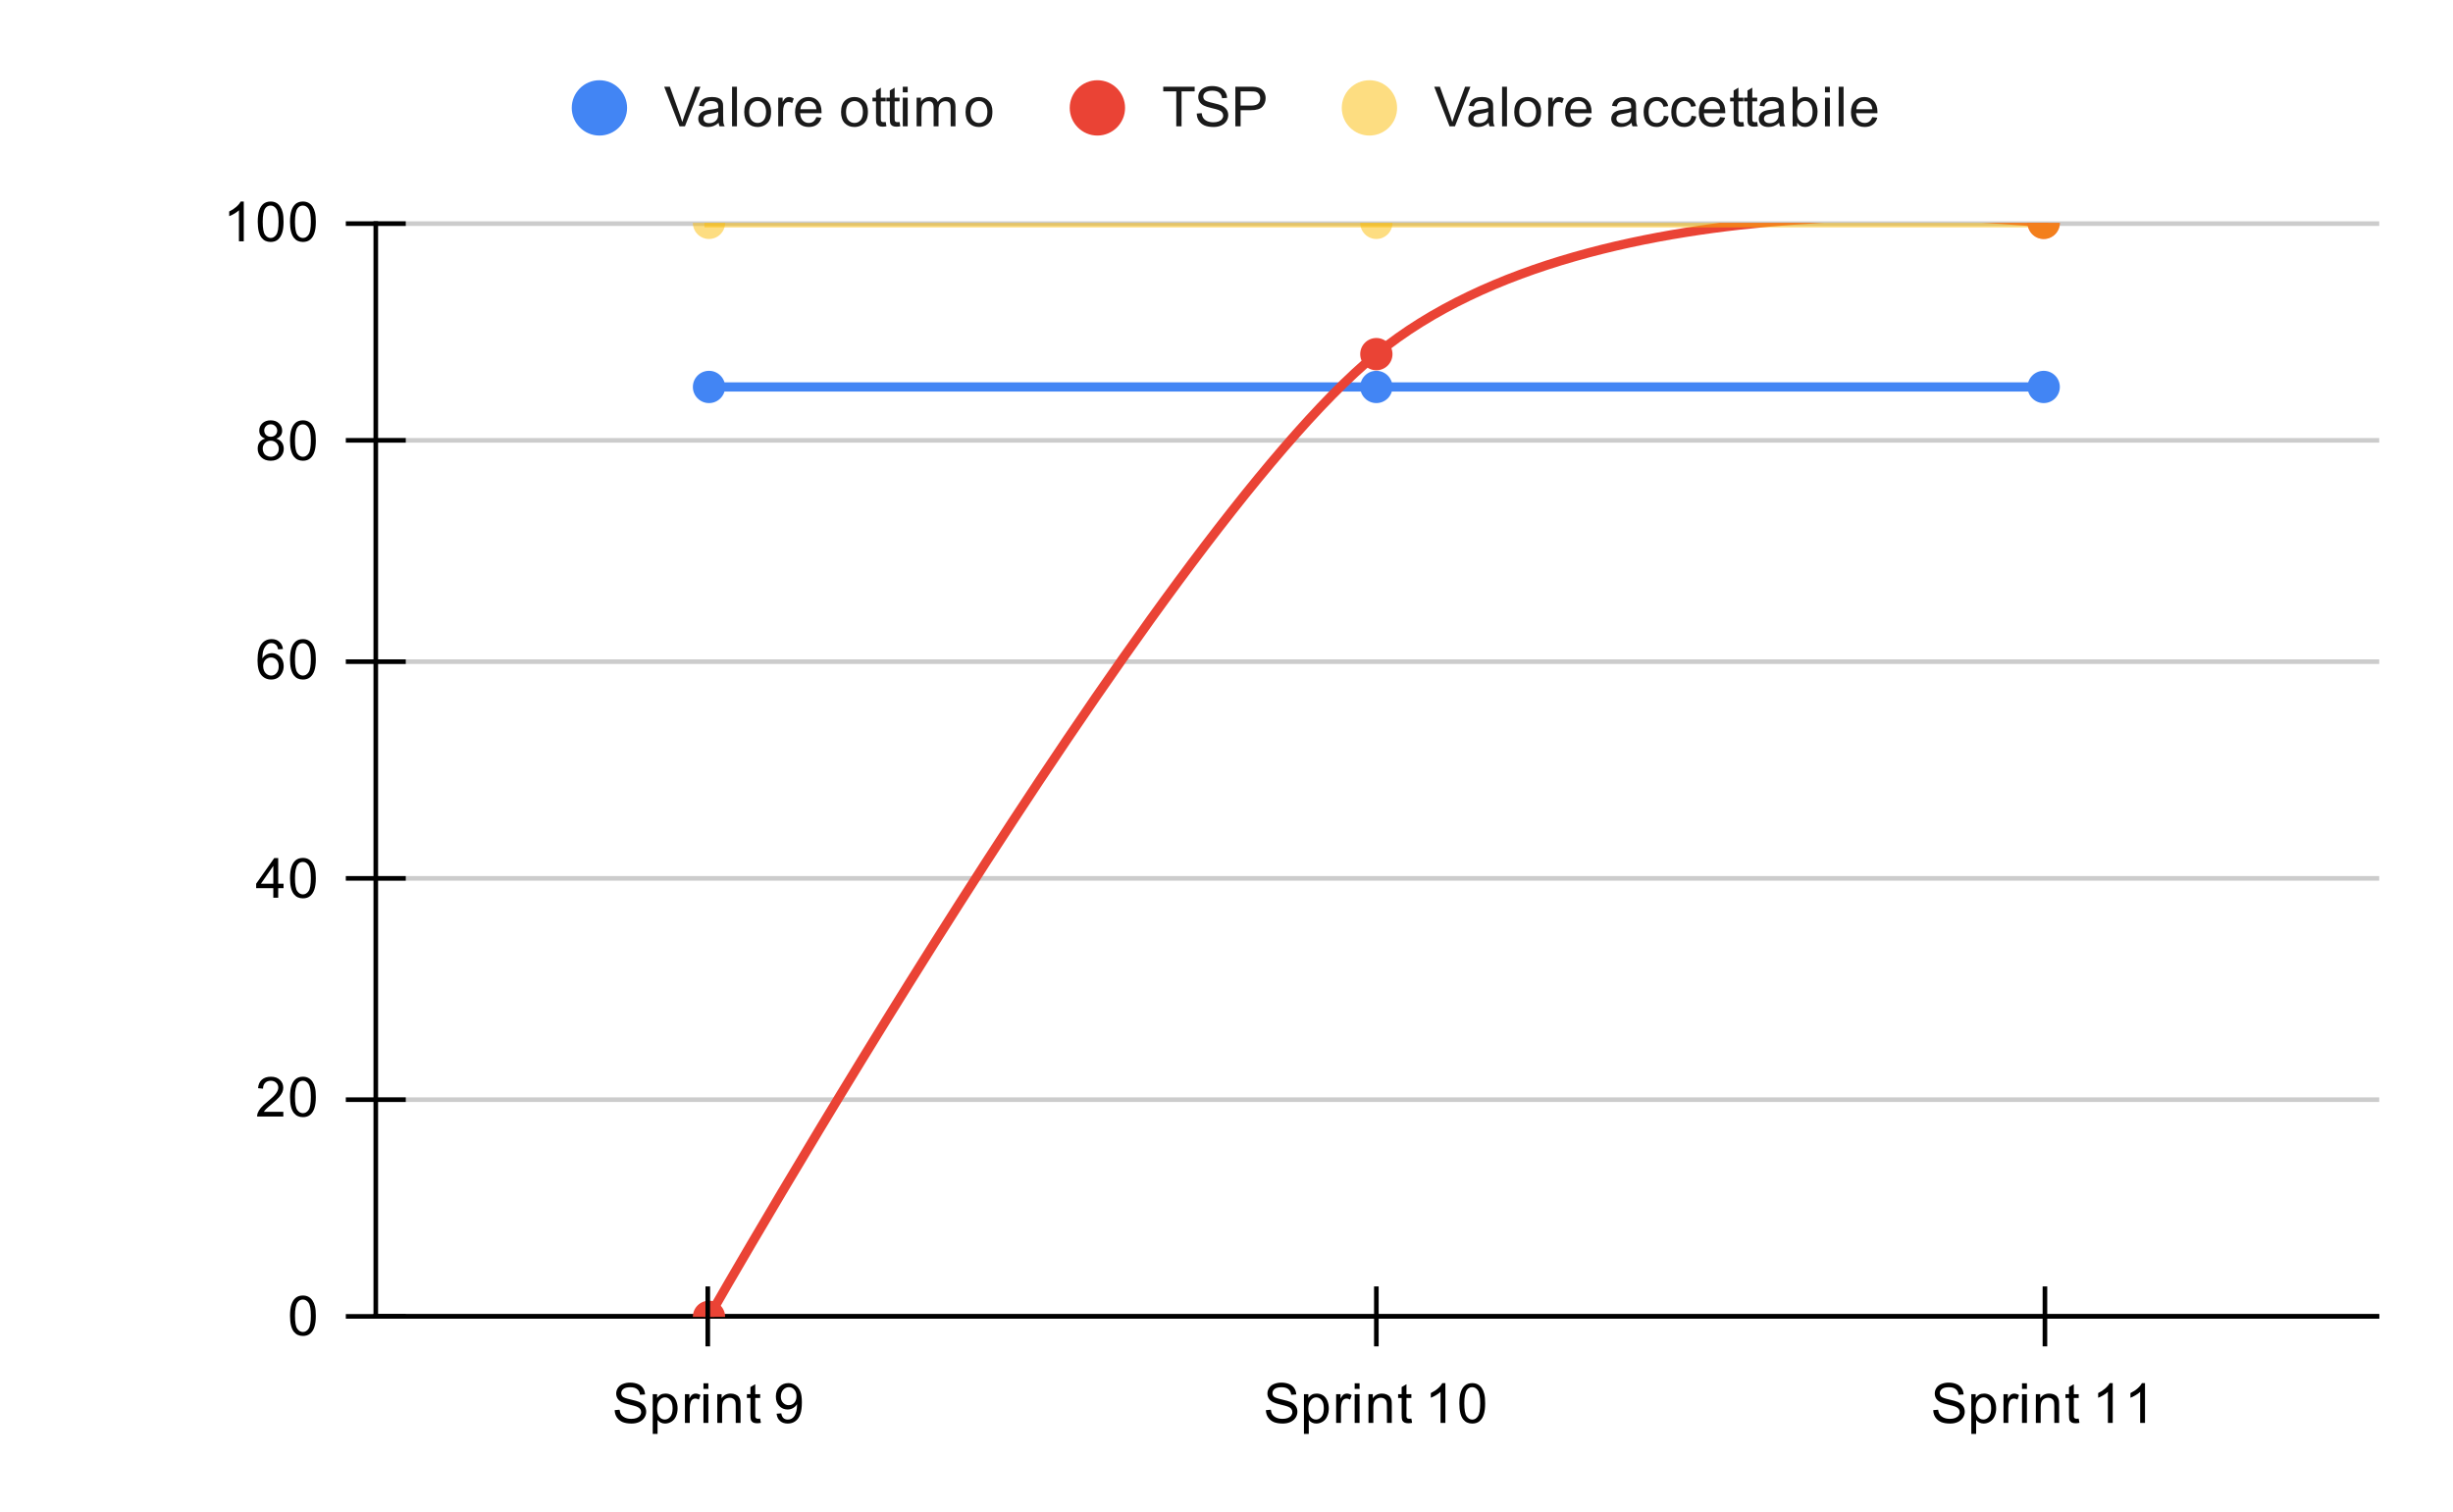 <svg version="1.1" viewBox="0.0 0.0 532.0 328.0" fill="none" stroke="none" stroke-linecap="square" stroke-miterlimit="10" width="532" height="328" xmlns:xlink="http://www.w3.org/1999/xlink" xmlns="http://www.w3.org/2000/svg"><path fill="#ffffff" d="M0 0L532.0 0L532.0 328.0L0 328.0L0 0Z" fill-rule="nonzero"/><path stroke="#333333" stroke-width="1.0" stroke-linecap="butt" d="M81.5 285.5L515.5 285.5" fill-rule="nonzero"/><path stroke="#cccccc" stroke-width="1.0" stroke-linecap="butt" d="M81.5 238.5L515.5 238.5" fill-rule="nonzero"/><path stroke="#cccccc" stroke-width="1.0" stroke-linecap="butt" d="M81.5 190.5L515.5 190.5" fill-rule="nonzero"/><path stroke="#cccccc" stroke-width="1.0" stroke-linecap="butt" d="M81.5 143.5L515.5 143.5" fill-rule="nonzero"/><path stroke="#cccccc" stroke-width="1.0" stroke-linecap="butt" d="M81.5 95.5L515.5 95.5" fill-rule="nonzero"/><path stroke="#cccccc" stroke-width="1.0" stroke-linecap="butt" d="M81.5 48.5L515.5 48.5" fill-rule="nonzero"/><path stroke="#000000" stroke-width="1.0" stroke-linecap="butt" d="M515.5 285.5L81.5 285.5" fill-rule="nonzero"/><path stroke="#000000" stroke-width="1.0" stroke-linecap="butt" d="M81.5 285.5L81.5 48.5" fill-rule="nonzero"/><clipPath id="id_0"><path d="M81.4 48.333L515.6 48.333L515.6 285.6L81.4 285.6L81.4 48.333Z" clip-rule="nonzero"/></clipPath><path stroke="#4285f4" stroke-width="2.0" stroke-linecap="butt" clip-path="url(#id_0)" d="M153.767 83.923C153.767 83.923 250.256 83.923 298.5 83.923C346.744 83.923 443.233 83.923 443.233 83.923" fill-rule="nonzero"/><path stroke="#ea4335" stroke-width="2.0" stroke-linecap="butt" clip-path="url(#id_0)" d="M153.767 285.6C153.767 285.6 250.256 116.35 298.5 76.805C346.744 37.261 443.233 48.333 443.233 48.333" fill-rule="nonzero"/><path stroke="#fbbc04" stroke-width="2.0" stroke-linecap="butt" stroke-opacity="0.502" clip-path="url(#id_0)" d="M153.767 48.333C153.767 48.333 250.256 48.333 298.5 48.333C346.744 48.333 443.233 48.333 443.233 48.333" fill-rule="nonzero"/><path fill="#4285f4" clip-path="url(#id_0)" d="M157.267 83.923C157.267 85.856 155.7 87.423 153.767 87.423C151.834 87.423 150.267 85.856 150.267 83.923C150.267 81.99 151.834 80.423 153.767 80.423C155.7 80.423 157.267 81.99 157.267 83.923Z" fill-rule="nonzero"/><path fill="#4285f4" clip-path="url(#id_0)" d="M302.0 83.923C302.0 85.856 300.433 87.423 298.5 87.423C296.567 87.423 295.0 85.856 295.0 83.923C295.0 81.99 296.567 80.423 298.5 80.423C300.433 80.423 302.0 81.99 302.0 83.923Z" fill-rule="nonzero"/><path fill="#4285f4" clip-path="url(#id_0)" d="M446.733 83.923C446.733 85.856 445.166 87.423 443.233 87.423C441.3 87.423 439.733 85.856 439.733 83.923C439.733 81.99 441.3 80.423 443.233 80.423C445.166 80.423 446.733 81.99 446.733 83.923Z" fill-rule="nonzero"/><path fill="#ea4335" clip-path="url(#id_0)" d="M157.267 285.6C157.267 287.533 155.7 289.1 153.767 289.1C151.834 289.1 150.267 287.533 150.267 285.6C150.267 283.667 151.834 282.1 153.767 282.1C155.7 282.1 157.267 283.667 157.267 285.6Z" fill-rule="nonzero"/><path fill="#ea4335" clip-path="url(#id_0)" d="M302.0 76.805C302.0 78.738 300.433 80.305 298.5 80.305C296.567 80.305 295.0 78.738 295.0 76.805C295.0 74.872 296.567 73.305 298.5 73.305C300.433 73.305 302.0 74.872 302.0 76.805Z" fill-rule="nonzero"/><path fill="#ea4335" clip-path="url(#id_0)" d="M446.733 48.333C446.733 50.266 445.166 51.833 443.233 51.833C441.3 51.833 439.733 50.266 439.733 48.333C439.733 46.4 441.3 44.833 443.233 44.833C445.166 44.833 446.733 46.4 446.733 48.333Z" fill-rule="nonzero"/><path fill="#fbbc04" fill-opacity="0.502" clip-path="url(#id_0)" d="M157.267 48.333C157.267 50.266 155.7 51.833 153.767 51.833C151.834 51.833 150.267 50.266 150.267 48.333C150.267 46.4 151.834 44.833 153.767 44.833C155.7 44.833 157.267 46.4 157.267 48.333Z" fill-rule="nonzero"/><path fill="#fbbc04" fill-opacity="0.502" clip-path="url(#id_0)" d="M302.0 48.333C302.0 50.266 300.433 51.833 298.5 51.833C296.567 51.833 295.0 50.266 295.0 48.333C295.0 46.4 296.567 44.833 298.5 44.833C300.433 44.833 302.0 46.4 302.0 48.333Z" fill-rule="nonzero"/><path fill="#fbbc04" fill-opacity="0.502" clip-path="url(#id_0)" d="M446.733 48.333C446.733 50.266 445.166 51.833 443.233 51.833C441.3 51.833 439.733 50.266 439.733 48.333C439.733 46.4 441.3 44.833 443.233 44.833C445.166 44.833 446.733 46.4 446.733 48.333Z" fill-rule="nonzero"/><path stroke="#000000" stroke-width="1.0" stroke-linecap="butt" d="M153.5 291.5L153.5 279.5" fill-rule="nonzero"/><path stroke="#000000" stroke-width="1.0" stroke-linecap="butt" d="M298.5 291.5L298.5 279.5" fill-rule="nonzero"/><path stroke="#000000" stroke-width="1.0" stroke-linecap="butt" d="M443.5 291.5L443.5 279.5" fill-rule="nonzero"/><path stroke="#000000" stroke-width="1.0" stroke-linecap="butt" d="M75.5 285.5L87.5 285.5" fill-rule="nonzero"/><path stroke="#000000" stroke-width="1.0" stroke-linecap="butt" d="M75.5 238.5L87.5 238.5" fill-rule="nonzero"/><path stroke="#000000" stroke-width="1.0" stroke-linecap="butt" d="M75.5 190.5L87.5 190.5" fill-rule="nonzero"/><path stroke="#000000" stroke-width="1.0" stroke-linecap="butt" d="M75.5 143.5L87.5 143.5" fill-rule="nonzero"/><path stroke="#000000" stroke-width="1.0" stroke-linecap="butt" d="M75.5 95.5L87.5 95.5" fill-rule="nonzero"/><path stroke="#000000" stroke-width="1.0" stroke-linecap="butt" d="M75.5 48.5L87.5 48.5" fill-rule="nonzero"/><path fill="#000000" d="M62.9 285.366Q62.9 283.834 63.212 282.913Q63.525 281.975 64.134 281.475Q64.759 280.975 65.697 280.975Q66.384 280.975 66.9 281.256Q67.431 281.538 67.775 282.069Q68.119 282.584 68.306 283.334Q68.494 284.084 68.494 285.366Q68.494 286.881 68.181 287.803Q67.884 288.725 67.259 289.241Q66.65 289.741 65.697 289.741Q64.463 289.741 63.744 288.85Q62.9 287.788 62.9 285.366ZM63.978 285.366Q63.978 287.475 64.478 288.178Q64.978 288.881 65.697 288.881Q66.431 288.881 66.916 288.178Q67.416 287.475 67.416 285.366Q67.416 283.241 66.916 282.553Q66.431 281.85 65.681 281.85Q64.963 281.85 64.525 282.459Q63.978 283.241 63.978 285.366Z" fill-rule="nonzero"/><path fill="#000000" d="M61.447 241.131L61.447 242.147L55.759 242.147Q55.759 241.772 55.884 241.412Q56.103 240.834 56.572 240.272Q57.056 239.709 57.962 238.975Q59.369 237.819 59.853 237.147Q60.353 236.475 60.353 235.881Q60.353 235.256 59.9 234.834Q59.447 234.397 58.728 234.397Q57.962 234.397 57.509 234.85Q57.056 235.303 57.041 236.115L55.962 236.006Q56.072 234.787 56.791 234.162Q57.525 233.522 58.759 233.522Q59.994 233.522 60.712 234.209Q61.431 234.897 61.431 235.912Q61.431 236.428 61.212 236.928Q61.009 237.412 60.509 237.975Q60.025 238.522 58.9 239.475Q57.947 240.272 57.666 240.569Q57.4 240.85 57.228 241.131L61.447 241.131ZM62.9 237.912Q62.9 236.381 63.212 235.459Q63.525 234.522 64.134 234.022Q64.759 233.522 65.697 233.522Q66.384 233.522 66.9 233.803Q67.431 234.084 67.775 234.615Q68.119 235.131 68.306 235.881Q68.494 236.631 68.494 237.912Q68.494 239.428 68.181 240.35Q67.884 241.272 67.259 241.787Q66.65 242.287 65.697 242.287Q64.463 242.287 63.744 241.397Q62.9 240.334 62.9 237.912ZM63.978 237.912Q63.978 240.022 64.478 240.725Q64.978 241.428 65.697 241.428Q66.431 241.428 66.916 240.725Q67.416 240.022 67.416 237.912Q67.416 235.787 66.916 235.1Q66.431 234.397 65.681 234.397Q64.963 234.397 64.525 235.006Q63.978 235.787 63.978 237.912Z" fill-rule="nonzero"/><path fill="#000000" d="M59.275 194.693L59.275 192.631L55.556 192.631L55.556 191.662L59.478 186.1L60.337 186.1L60.337 191.662L61.494 191.662L61.494 192.631L60.337 192.631L60.337 194.693L59.275 194.693ZM59.275 191.662L59.275 187.803L56.587 191.662L59.275 191.662ZM62.9 190.459Q62.9 188.928 63.212 188.006Q63.525 187.068 64.134 186.568Q64.759 186.068 65.697 186.068Q66.384 186.068 66.9 186.35Q67.431 186.631 67.775 187.162Q68.119 187.678 68.306 188.428Q68.494 189.178 68.494 190.459Q68.494 191.975 68.181 192.896Q67.884 193.818 67.259 194.334Q66.65 194.834 65.697 194.834Q64.463 194.834 63.744 193.943Q62.9 192.881 62.9 190.459ZM63.978 190.459Q63.978 192.568 64.478 193.271Q64.978 193.975 65.697 193.975Q66.431 193.975 66.916 193.271Q67.416 192.568 67.416 190.459Q67.416 188.334 66.916 187.646Q66.431 186.943 65.681 186.943Q64.963 186.943 64.525 187.553Q63.978 188.334 63.978 190.459Z" fill-rule="nonzero"/><path fill="#000000" d="M61.369 140.756L60.322 140.834Q60.181 140.209 59.931 139.928Q59.494 139.474 58.869 139.474Q58.369 139.474 57.978 139.756Q57.494 140.131 57.197 140.834Q56.916 141.521 56.9 142.803Q57.275 142.224 57.822 141.943Q58.384 141.662 58.994 141.662Q60.041 141.662 60.775 142.443Q61.525 143.224 61.525 144.443Q61.525 145.256 61.166 145.959Q60.822 146.646 60.212 147.021Q59.603 147.381 58.837 147.381Q57.509 147.381 56.681 146.412Q55.853 145.443 55.853 143.224Q55.853 140.724 56.775 139.599Q57.572 138.615 58.931 138.615Q59.947 138.615 60.587 139.193Q61.244 139.756 61.369 140.756ZM57.072 144.459Q57.072 145.006 57.291 145.506Q57.525 145.99 57.931 146.256Q58.353 146.521 58.822 146.521Q59.478 146.521 59.962 145.99Q60.447 145.443 60.447 144.521Q60.447 143.631 59.962 143.115Q59.494 142.599 58.775 142.599Q58.056 142.599 57.556 143.115Q57.072 143.631 57.072 144.459ZM62.9 143.006Q62.9 141.474 63.212 140.553Q63.525 139.615 64.134 139.115Q64.759 138.615 65.697 138.615Q66.384 138.615 66.9 138.896Q67.431 139.178 67.775 139.709Q68.119 140.224 68.306 140.974Q68.494 141.724 68.494 143.006Q68.494 144.521 68.181 145.443Q67.884 146.365 67.259 146.881Q66.65 147.381 65.697 147.381Q64.463 147.381 63.744 146.49Q62.9 145.428 62.9 143.006ZM63.978 143.006Q63.978 145.115 64.478 145.818Q64.978 146.521 65.697 146.521Q66.431 146.521 66.916 145.818Q67.416 145.115 67.416 143.006Q67.416 140.881 66.916 140.193Q66.431 139.49 65.681 139.49Q64.963 139.49 64.525 140.099Q63.978 140.881 63.978 143.006Z" fill-rule="nonzero"/><path fill="#000000" d="M57.525 95.13Q56.869 94.88 56.541 94.443Q56.228 93.99 56.228 93.38Q56.228 92.443 56.9 91.802Q57.587 91.162 58.697 91.162Q59.822 91.162 60.509 91.818Q61.197 92.474 61.197 93.412Q61.197 94.005 60.884 94.443Q60.572 94.88 59.931 95.13Q60.728 95.38 61.134 95.959Q61.541 96.537 61.541 97.334Q61.541 98.427 60.759 99.177Q59.994 99.927 58.712 99.927Q57.447 99.927 56.666 99.177Q55.884 98.427 55.884 97.302Q55.884 96.459 56.306 95.896Q56.744 95.334 57.525 95.13ZM57.306 93.334Q57.306 93.943 57.697 94.334Q58.103 94.724 58.728 94.724Q59.337 94.724 59.728 94.349Q60.119 93.959 60.119 93.396Q60.119 92.818 59.712 92.427Q59.306 92.021 58.712 92.021Q58.103 92.021 57.697 92.412Q57.306 92.802 57.306 93.334ZM56.978 97.302Q56.978 97.755 57.181 98.177Q57.4 98.599 57.822 98.834Q58.244 99.068 58.728 99.068Q59.478 99.068 59.962 98.584Q60.462 98.099 60.462 97.349Q60.462 96.584 59.962 96.084Q59.462 95.584 58.697 95.584Q57.947 95.584 57.462 96.084Q56.978 96.568 56.978 97.302ZM62.9 95.552Q62.9 94.021 63.212 93.099Q63.525 92.162 64.134 91.662Q64.759 91.162 65.697 91.162Q66.384 91.162 66.9 91.443Q67.431 91.724 67.775 92.255Q68.119 92.771 68.306 93.521Q68.494 94.271 68.494 95.552Q68.494 97.068 68.181 97.99Q67.884 98.912 67.259 99.427Q66.65 99.927 65.697 99.927Q64.463 99.927 63.744 99.037Q62.9 97.974 62.9 95.552ZM63.978 95.552Q63.978 97.662 64.478 98.365Q64.978 99.068 65.697 99.068Q66.431 99.068 66.916 98.365Q67.416 97.662 67.416 95.552Q67.416 93.427 66.916 92.74Q66.431 92.037 65.681 92.037Q64.963 92.037 64.525 92.646Q63.978 93.427 63.978 95.552Z" fill-rule="nonzero"/><path fill="#000000" d="M52.869 52.333L51.822 52.333L51.822 45.615Q51.431 45.974 50.806 46.349Q50.197 46.708 49.712 46.88L49.712 45.865Q50.587 45.443 51.244 44.865Q51.916 44.271 52.197 43.708L52.869 43.708L52.869 52.333ZM55.9 48.099Q55.9 46.568 56.212 45.646Q56.525 44.708 57.134 44.208Q57.759 43.708 58.697 43.708Q59.384 43.708 59.9 43.99Q60.431 44.271 60.775 44.802Q61.119 45.318 61.306 46.068Q61.494 46.818 61.494 48.099Q61.494 49.615 61.181 50.536Q60.884 51.458 60.259 51.974Q59.65 52.474 58.697 52.474Q57.462 52.474 56.744 51.583Q55.9 50.521 55.9 48.099ZM56.978 48.099Q56.978 50.208 57.478 50.911Q57.978 51.615 58.697 51.615Q59.431 51.615 59.916 50.911Q60.416 50.208 60.416 48.099Q60.416 45.974 59.916 45.286Q59.431 44.583 58.681 44.583Q57.962 44.583 57.525 45.193Q56.978 45.974 56.978 48.099ZM62.9 48.099Q62.9 46.568 63.212 45.646Q63.525 44.708 64.134 44.208Q64.759 43.708 65.697 43.708Q66.384 43.708 66.9 43.99Q67.431 44.271 67.775 44.802Q68.119 45.318 68.306 46.068Q68.494 46.818 68.494 48.099Q68.494 49.615 68.181 50.536Q67.884 51.458 67.259 51.974Q66.65 52.474 65.697 52.474Q64.463 52.474 63.744 51.583Q62.9 50.521 62.9 48.099ZM63.978 48.099Q63.978 50.208 64.478 50.911Q64.978 51.615 65.697 51.615Q66.431 51.615 66.916 50.911Q67.416 50.208 67.416 48.099Q67.416 45.974 66.916 45.286Q66.431 44.583 65.681 44.583Q64.963 44.583 64.525 45.193Q63.978 45.974 63.978 48.099Z" fill-rule="nonzero"/><path fill="#000000" d="M133.314 305.834L134.376 305.741Q134.454 306.397 134.735 306.803Q135.017 307.209 135.595 307.475Q136.189 307.725 136.923 307.725Q137.564 307.725 138.064 307.538Q138.564 307.334 138.798 307.006Q139.048 306.663 139.048 306.272Q139.048 305.866 138.814 305.569Q138.579 305.256 138.048 305.053Q137.689 304.913 136.501 304.631Q135.329 304.35 134.86 304.1Q134.235 303.772 133.939 303.303Q133.642 302.819 133.642 302.225Q133.642 301.584 134.001 301.022Q134.376 300.444 135.079 300.163Q135.798 299.866 136.657 299.866Q137.61 299.866 138.345 300.178Q139.079 300.475 139.47 301.084Q139.86 301.678 139.892 302.428L138.798 302.506Q138.704 301.694 138.189 301.288Q137.689 300.866 136.704 300.866Q135.673 300.866 135.204 301.241Q134.735 301.616 134.735 302.147Q134.735 302.616 135.064 302.913Q135.392 303.209 136.767 303.522Q138.157 303.834 138.673 304.069Q139.423 304.428 139.782 304.959Q140.142 305.475 140.142 306.178Q140.142 306.866 139.751 307.475Q139.36 308.069 138.626 308.413Q137.892 308.741 136.97 308.741Q135.798 308.741 135.001 308.413Q134.22 308.069 133.767 307.381Q133.329 306.694 133.314 305.834ZM141.564 310.991L141.564 302.381L142.517 302.381L142.517 303.178Q142.86 302.709 143.282 302.475Q143.72 302.241 144.329 302.241Q145.126 302.241 145.735 302.647Q146.345 303.053 146.642 303.803Q146.954 304.553 146.954 305.444Q146.954 306.397 146.61 307.163Q146.282 307.928 145.626 308.334Q144.97 308.741 144.251 308.741Q143.72 308.741 143.298 308.522Q142.876 308.288 142.61 307.959L142.61 310.991L141.564 310.991ZM142.517 305.522Q142.517 306.725 143.001 307.303Q143.485 307.866 144.173 307.866Q144.876 307.866 145.376 307.272Q145.876 306.678 145.876 305.428Q145.876 304.241 145.392 303.663Q144.907 303.069 144.22 303.069Q143.548 303.069 143.032 303.694Q142.517 304.319 142.517 305.522ZM148.548 308.6L148.548 302.381L149.501 302.381L149.501 303.319Q149.86 302.663 150.157 302.459Q150.47 302.241 150.845 302.241Q151.376 302.241 151.923 302.569L151.564 303.553Q151.173 303.319 150.798 303.319Q150.439 303.319 150.157 303.538Q149.892 303.741 149.782 304.116Q149.595 304.678 149.595 305.334L149.595 308.6L148.548 308.6ZM152.564 301.225L152.564 300.006L153.626 300.006L153.626 301.225L152.564 301.225ZM152.564 308.6L152.564 302.381L153.626 302.381L153.626 308.6L152.564 308.6ZM155.564 308.6L155.564 302.381L156.501 302.381L156.501 303.256Q157.189 302.241 158.485 302.241Q159.048 302.241 159.517 302.444Q160.001 302.647 160.235 302.975Q160.47 303.303 160.564 303.741Q160.61 304.038 160.61 304.772L160.61 308.6L159.564 308.6L159.564 304.819Q159.564 304.163 159.439 303.85Q159.314 303.538 159.001 303.35Q158.689 303.147 158.267 303.147Q157.595 303.147 157.095 303.584Q156.61 304.006 156.61 305.194L156.61 308.6L155.564 308.6ZM164.86 307.663L165.017 308.584Q164.564 308.678 164.22 308.678Q163.642 308.678 163.329 308.506Q163.017 308.319 162.876 308.022Q162.751 307.725 162.751 306.772L162.751 303.194L161.985 303.194L161.985 302.381L162.751 302.381L162.751 300.834L163.798 300.209L163.798 302.381L164.86 302.381L164.86 303.194L163.798 303.194L163.798 306.834Q163.798 307.288 163.845 307.413Q163.907 307.538 164.032 307.616Q164.157 307.694 164.392 307.694Q164.579 307.694 164.86 307.663ZM168.423 306.616L169.439 306.522Q169.564 307.241 169.923 307.569Q170.298 307.881 170.86 307.881Q171.345 307.881 171.704 307.663Q172.079 307.428 172.314 307.069Q172.548 306.694 172.704 306.069Q172.86 305.428 172.86 304.772Q172.86 304.694 172.86 304.553Q172.548 305.053 172.001 305.381Q171.454 305.694 170.814 305.694Q169.735 305.694 169.001 304.928Q168.267 304.147 168.267 302.881Q168.267 301.569 169.032 300.772Q169.814 299.975 170.97 299.975Q171.798 299.975 172.485 300.428Q173.189 300.881 173.548 301.725Q173.907 302.553 173.907 304.131Q173.907 305.772 173.548 306.756Q173.204 307.725 172.485 308.241Q171.782 308.741 170.845 308.741Q169.829 308.741 169.189 308.194Q168.548 307.631 168.423 306.616ZM172.735 302.819Q172.735 301.913 172.251 301.381Q171.782 300.85 171.095 300.85Q170.392 300.85 169.86 301.428Q169.345 301.991 169.345 302.913Q169.345 303.725 169.845 304.241Q170.345 304.756 171.064 304.756Q171.798 304.756 172.267 304.241Q172.735 303.725 172.735 302.819Z" fill-rule="nonzero"/><path fill="#000000" d="M274.547 305.834L275.609 305.741Q275.688 306.397 275.969 306.803Q276.25 307.209 276.828 307.475Q277.422 307.725 278.156 307.725Q278.797 307.725 279.297 307.538Q279.797 307.334 280.031 307.006Q280.281 306.663 280.281 306.272Q280.281 305.866 280.047 305.569Q279.812 305.256 279.281 305.053Q278.922 304.913 277.734 304.631Q276.562 304.35 276.094 304.1Q275.469 303.772 275.172 303.303Q274.875 302.819 274.875 302.225Q274.875 301.584 275.234 301.022Q275.609 300.444 276.312 300.163Q277.031 299.866 277.891 299.866Q278.844 299.866 279.578 300.178Q280.312 300.475 280.703 301.084Q281.094 301.678 281.125 302.428L280.031 302.506Q279.938 301.694 279.422 301.288Q278.922 300.866 277.938 300.866Q276.906 300.866 276.438 301.241Q275.969 301.616 275.969 302.147Q275.969 302.616 276.297 302.913Q276.625 303.209 278.0 303.522Q279.391 303.834 279.906 304.069Q280.656 304.428 281.016 304.959Q281.375 305.475 281.375 306.178Q281.375 306.866 280.984 307.475Q280.594 308.069 279.859 308.413Q279.125 308.741 278.203 308.741Q277.031 308.741 276.234 308.413Q275.453 308.069 275.0 307.381Q274.562 306.694 274.547 305.834ZM282.797 310.991L282.797 302.381L283.75 302.381L283.75 303.178Q284.094 302.709 284.516 302.475Q284.953 302.241 285.562 302.241Q286.359 302.241 286.969 302.647Q287.578 303.053 287.875 303.803Q288.188 304.553 288.188 305.444Q288.188 306.397 287.844 307.163Q287.516 307.928 286.859 308.334Q286.203 308.741 285.484 308.741Q284.953 308.741 284.531 308.522Q284.109 308.288 283.844 307.959L283.844 310.991L282.797 310.991ZM283.75 305.522Q283.75 306.725 284.234 307.303Q284.719 307.866 285.406 307.866Q286.109 307.866 286.609 307.272Q287.109 306.678 287.109 305.428Q287.109 304.241 286.625 303.663Q286.141 303.069 285.453 303.069Q284.781 303.069 284.266 303.694Q283.75 304.319 283.75 305.522ZM289.781 308.6L289.781 302.381L290.734 302.381L290.734 303.319Q291.094 302.663 291.391 302.459Q291.703 302.241 292.078 302.241Q292.609 302.241 293.156 302.569L292.797 303.553Q292.406 303.319 292.031 303.319Q291.672 303.319 291.391 303.538Q291.125 303.741 291.016 304.116Q290.828 304.678 290.828 305.334L290.828 308.6L289.781 308.6ZM293.797 301.225L293.797 300.006L294.859 300.006L294.859 301.225L293.797 301.225ZM293.797 308.6L293.797 302.381L294.859 302.381L294.859 308.6L293.797 308.6ZM296.797 308.6L296.797 302.381L297.734 302.381L297.734 303.256Q298.422 302.241 299.719 302.241Q300.281 302.241 300.75 302.444Q301.234 302.647 301.469 302.975Q301.703 303.303 301.797 303.741Q301.844 304.038 301.844 304.772L301.844 308.6L300.797 308.6L300.797 304.819Q300.797 304.163 300.672 303.85Q300.547 303.538 300.234 303.35Q299.922 303.147 299.5 303.147Q298.828 303.147 298.328 303.584Q297.844 304.006 297.844 305.194L297.844 308.6L296.797 308.6ZM306.094 307.663L306.25 308.584Q305.797 308.678 305.453 308.678Q304.875 308.678 304.562 308.506Q304.25 308.319 304.109 308.022Q303.984 307.725 303.984 306.772L303.984 303.194L303.219 303.194L303.219 302.381L303.984 302.381L303.984 300.834L305.031 300.209L305.031 302.381L306.094 302.381L306.094 303.194L305.031 303.194L305.031 306.834Q305.031 307.288 305.078 307.413Q305.141 307.538 305.266 307.616Q305.391 307.694 305.625 307.694Q305.812 307.694 306.094 307.663ZM313.469 308.6L312.422 308.6L312.422 301.881Q312.031 302.241 311.406 302.616Q310.797 302.975 310.312 303.147L310.312 302.131Q311.188 301.709 311.844 301.131Q312.516 300.538 312.797 299.975L313.469 299.975L313.469 308.6ZM316.5 304.366Q316.5 302.834 316.812 301.913Q317.125 300.975 317.734 300.475Q318.359 299.975 319.297 299.975Q319.984 299.975 320.5 300.256Q321.031 300.538 321.375 301.069Q321.719 301.584 321.906 302.334Q322.094 303.084 322.094 304.366Q322.094 305.881 321.781 306.803Q321.484 307.725 320.859 308.241Q320.25 308.741 319.297 308.741Q318.062 308.741 317.344 307.85Q316.5 306.788 316.5 304.366ZM317.578 304.366Q317.578 306.475 318.078 307.178Q318.578 307.881 319.297 307.881Q320.031 307.881 320.516 307.178Q321.016 306.475 321.016 304.366Q321.016 302.241 320.516 301.553Q320.031 300.85 319.281 300.85Q318.562 300.85 318.125 301.459Q317.578 302.241 317.578 304.366Z" fill-rule="nonzero"/><path fill="#000000" d="M419.28 305.834L420.343 305.741Q420.421 306.397 420.702 306.803Q420.983 307.209 421.561 307.475Q422.155 307.725 422.89 307.725Q423.53 307.725 424.03 307.538Q424.53 307.334 424.765 307.006Q425.015 306.663 425.015 306.272Q425.015 305.866 424.78 305.569Q424.546 305.256 424.015 305.053Q423.655 304.913 422.468 304.631Q421.296 304.35 420.827 304.1Q420.202 303.772 419.905 303.303Q419.608 302.819 419.608 302.225Q419.608 301.584 419.968 301.022Q420.343 300.444 421.046 300.163Q421.765 299.866 422.624 299.866Q423.577 299.866 424.311 300.178Q425.046 300.475 425.436 301.084Q425.827 301.678 425.858 302.428L424.765 302.506Q424.671 301.694 424.155 301.288Q423.655 300.866 422.671 300.866Q421.64 300.866 421.171 301.241Q420.702 301.616 420.702 302.147Q420.702 302.616 421.03 302.913Q421.358 303.209 422.733 303.522Q424.124 303.834 424.64 304.069Q425.39 304.428 425.749 304.959Q426.108 305.475 426.108 306.178Q426.108 306.866 425.718 307.475Q425.327 308.069 424.593 308.413Q423.858 308.741 422.936 308.741Q421.765 308.741 420.968 308.413Q420.186 308.069 419.733 307.381Q419.296 306.694 419.28 305.834ZM427.53 310.991L427.53 302.381L428.483 302.381L428.483 303.178Q428.827 302.709 429.249 302.475Q429.686 302.241 430.296 302.241Q431.093 302.241 431.702 302.647Q432.311 303.053 432.608 303.803Q432.921 304.553 432.921 305.444Q432.921 306.397 432.577 307.163Q432.249 307.928 431.593 308.334Q430.936 308.741 430.218 308.741Q429.686 308.741 429.265 308.522Q428.843 308.288 428.577 307.959L428.577 310.991L427.53 310.991ZM428.483 305.522Q428.483 306.725 428.968 307.303Q429.452 307.866 430.14 307.866Q430.843 307.866 431.343 307.272Q431.843 306.678 431.843 305.428Q431.843 304.241 431.358 303.663Q430.874 303.069 430.186 303.069Q429.515 303.069 428.999 303.694Q428.483 304.319 428.483 305.522ZM434.515 308.6L434.515 302.381L435.468 302.381L435.468 303.319Q435.827 302.663 436.124 302.459Q436.436 302.241 436.811 302.241Q437.343 302.241 437.89 302.569L437.53 303.553Q437.14 303.319 436.765 303.319Q436.405 303.319 436.124 303.538Q435.858 303.741 435.749 304.116Q435.561 304.678 435.561 305.334L435.561 308.6L434.515 308.6ZM438.53 301.225L438.53 300.006L439.593 300.006L439.593 301.225L438.53 301.225ZM438.53 308.6L438.53 302.381L439.593 302.381L439.593 308.6L438.53 308.6ZM441.53 308.6L441.53 302.381L442.468 302.381L442.468 303.256Q443.155 302.241 444.452 302.241Q445.015 302.241 445.483 302.444Q445.968 302.647 446.202 302.975Q446.436 303.303 446.53 303.741Q446.577 304.038 446.577 304.772L446.577 308.6L445.53 308.6L445.53 304.819Q445.53 304.163 445.405 303.85Q445.28 303.538 444.968 303.35Q444.655 303.147 444.233 303.147Q443.561 303.147 443.061 303.584Q442.577 304.006 442.577 305.194L442.577 308.6L441.53 308.6ZM450.827 307.663L450.983 308.584Q450.53 308.678 450.186 308.678Q449.608 308.678 449.296 308.506Q448.983 308.319 448.843 308.022Q448.718 307.725 448.718 306.772L448.718 303.194L447.952 303.194L447.952 302.381L448.718 302.381L448.718 300.834L449.765 300.209L449.765 302.381L450.827 302.381L450.827 303.194L449.765 303.194L449.765 306.834Q449.765 307.288 449.811 307.413Q449.874 307.538 449.999 307.616Q450.124 307.694 450.358 307.694Q450.546 307.694 450.827 307.663ZM458.202 308.6L457.155 308.6L457.155 301.881Q456.765 302.241 456.14 302.616Q455.53 302.975 455.046 303.147L455.046 302.131Q455.921 301.709 456.577 301.131Q457.249 300.538 457.53 299.975L458.202 299.975L458.202 308.6ZM465.202 308.6L464.155 308.6L464.155 301.881Q463.765 302.241 463.14 302.616Q462.53 302.975 462.046 303.147L462.046 302.131Q462.921 301.709 463.577 301.131Q464.249 300.538 464.53 299.975L465.202 299.975L465.202 308.6Z" fill-rule="nonzero"/><path fill="#4285f4" d="M136.0 23.4C136.0 26.714 133.314 29.4 130.0 29.4C126.686 29.4 124.0 26.714 124.0 23.4C124.0 20.086 126.686 17.4 130.0 17.4C133.314 17.4 136.0 20.086 136.0 23.4Z" fill-rule="nonzero"/><path fill="#1a1a1a" d="M147.375 27.4L144.047 18.806L145.281 18.806L147.516 25.056Q147.781 25.806 147.969 26.462Q148.172 25.759 148.438 25.056L150.75 18.806L151.906 18.806L148.547 27.4L147.375 27.4ZM155.859 26.634Q155.266 27.134 154.719 27.337Q154.188 27.541 153.562 27.541Q152.531 27.541 151.984 27.041Q151.438 26.541 151.438 25.759Q151.438 25.306 151.641 24.931Q151.844 24.541 152.188 24.322Q152.531 24.087 152.953 23.978Q153.25 23.884 153.891 23.806Q155.156 23.666 155.766 23.447Q155.766 23.228 155.766 23.181Q155.766 22.525 155.469 22.259Q155.062 21.916 154.266 21.916Q153.531 21.916 153.172 22.181Q152.812 22.431 152.641 23.087L151.609 22.947Q151.75 22.291 152.078 21.884Q152.406 21.478 153.016 21.259Q153.625 21.041 154.422 21.041Q155.219 21.041 155.719 21.228Q156.219 21.416 156.453 21.697Q156.688 21.978 156.781 22.416Q156.828 22.681 156.828 23.384L156.828 24.791Q156.828 26.259 156.891 26.65Q156.969 27.041 157.172 27.4L156.062 27.4Q155.906 27.072 155.859 26.634ZM155.766 24.275Q155.188 24.509 154.047 24.681Q153.391 24.775 153.125 24.9Q152.859 25.009 152.703 25.228Q152.562 25.447 152.562 25.728Q152.562 26.15 152.875 26.431Q153.203 26.712 153.812 26.712Q154.422 26.712 154.891 26.447Q155.375 26.181 155.594 25.712Q155.766 25.353 155.766 24.666L155.766 24.275ZM158.766 27.4L158.766 18.806L159.828 18.806L159.828 27.4L158.766 27.4ZM161.406 24.291Q161.406 22.556 162.359 21.728Q163.156 21.041 164.312 21.041Q165.594 21.041 166.406 21.884Q167.234 22.712 167.234 24.197Q167.234 25.4 166.875 26.087Q166.516 26.775 165.812 27.166Q165.125 27.541 164.312 27.541Q163.016 27.541 162.203 26.712Q161.406 25.869 161.406 24.291ZM162.484 24.291Q162.484 25.478 163.0 26.072Q163.531 26.666 164.312 26.666Q165.109 26.666 165.625 26.072Q166.141 25.478 166.141 24.259Q166.141 23.103 165.609 22.509Q165.094 21.916 164.312 21.916Q163.531 21.916 163.0 22.509Q162.484 23.087 162.484 24.291ZM168.781 27.4L168.781 21.181L169.734 21.181L169.734 22.119Q170.094 21.462 170.391 21.259Q170.703 21.041 171.078 21.041Q171.609 21.041 172.156 21.369L171.797 22.353Q171.406 22.119 171.031 22.119Q170.672 22.119 170.391 22.337Q170.125 22.541 170.016 22.916Q169.828 23.478 169.828 24.134L169.828 27.4L168.781 27.4ZM177.047 25.4L178.141 25.525Q177.891 26.478 177.188 27.009Q176.484 27.541 175.406 27.541Q174.047 27.541 173.234 26.697Q172.438 25.853 172.438 24.337Q172.438 22.775 173.25 21.916Q174.062 21.041 175.344 21.041Q176.594 21.041 177.375 21.884Q178.172 22.728 178.172 24.275Q178.172 24.369 178.172 24.556L173.531 24.556Q173.594 25.587 174.109 26.134Q174.625 26.666 175.406 26.666Q175.984 26.666 176.391 26.369Q176.812 26.056 177.047 25.4ZM173.594 23.697L177.062 23.697Q177.0 22.9 176.672 22.509Q176.156 21.9 175.359 21.9Q174.625 21.9 174.125 22.384Q173.641 22.869 173.594 23.697ZM182.406 24.291Q182.406 22.556 183.359 21.728Q184.156 21.041 185.312 21.041Q186.594 21.041 187.406 21.884Q188.234 22.712 188.234 24.197Q188.234 25.4 187.875 26.087Q187.516 26.775 186.812 27.166Q186.125 27.541 185.312 27.541Q184.016 27.541 183.203 26.712Q182.406 25.869 182.406 24.291ZM183.484 24.291Q183.484 25.478 184.0 26.072Q184.531 26.666 185.312 26.666Q186.109 26.666 186.625 26.072Q187.141 25.478 187.141 24.259Q187.141 23.103 186.609 22.509Q186.094 21.916 185.312 21.916Q184.531 21.916 184.0 22.509Q183.484 23.087 183.484 24.291ZM192.094 26.462L192.25 27.384Q191.797 27.478 191.453 27.478Q190.875 27.478 190.562 27.306Q190.25 27.119 190.109 26.822Q189.984 26.525 189.984 25.572L189.984 21.994L189.219 21.994L189.219 21.181L189.984 21.181L189.984 19.634L191.031 19.009L191.031 21.181L192.094 21.181L192.094 21.994L191.031 21.994L191.031 25.634Q191.031 26.087 191.078 26.212Q191.141 26.337 191.266 26.416Q191.391 26.494 191.625 26.494Q191.812 26.494 192.094 26.462ZM195.094 26.462L195.25 27.384Q194.797 27.478 194.453 27.478Q193.875 27.478 193.562 27.306Q193.25 27.119 193.109 26.822Q192.984 26.525 192.984 25.572L192.984 21.994L192.219 21.994L192.219 21.181L192.984 21.181L192.984 19.634L194.031 19.009L194.031 21.181L195.094 21.181L195.094 21.994L194.031 21.994L194.031 25.634Q194.031 26.087 194.078 26.212Q194.141 26.337 194.266 26.416Q194.391 26.494 194.625 26.494Q194.812 26.494 195.094 26.462ZM195.797 20.025L195.797 18.806L196.859 18.806L196.859 20.025L195.797 20.025ZM195.797 27.4L195.797 21.181L196.859 21.181L196.859 27.4L195.797 27.4ZM198.797 27.4L198.797 21.181L199.734 21.181L199.734 22.056Q200.031 21.587 200.516 21.322Q201.0 21.041 201.625 21.041Q202.312 21.041 202.75 21.322Q203.203 21.603 203.375 22.119Q204.125 21.041 205.297 21.041Q206.234 21.041 206.719 21.556Q207.219 22.056 207.219 23.134L207.219 27.4L206.172 27.4L206.172 23.478Q206.172 22.853 206.062 22.572Q205.969 22.291 205.703 22.119Q205.438 21.947 205.062 21.947Q204.406 21.947 203.969 22.384Q203.547 22.822 203.547 23.791L203.547 27.4L202.484 27.4L202.484 23.353Q202.484 22.65 202.219 22.306Q201.969 21.947 201.391 21.947Q200.938 21.947 200.562 22.181Q200.188 22.416 200.016 22.869Q199.844 23.322 199.844 24.166L199.844 27.4L198.797 27.4ZM209.406 24.291Q209.406 22.556 210.359 21.728Q211.156 21.041 212.312 21.041Q213.594 21.041 214.406 21.884Q215.234 22.712 215.234 24.197Q215.234 25.4 214.875 26.087Q214.516 26.775 213.812 27.166Q213.125 27.541 212.312 27.541Q211.016 27.541 210.203 26.712Q209.406 25.869 209.406 24.291ZM210.484 24.291Q210.484 25.478 211.0 26.072Q211.531 26.666 212.312 26.666Q213.109 26.666 213.625 26.072Q214.141 25.478 214.141 24.259Q214.141 23.103 213.609 22.509Q213.094 21.916 212.312 21.916Q211.531 21.916 211.0 22.509Q210.484 23.087 210.484 24.291Z" fill-rule="nonzero"/><path fill="#ea4335" d="M244.0 23.4C244.0 26.714 241.314 29.4 238.0 29.4C234.686 29.4 232.0 26.714 232.0 23.4C232.0 20.086 234.686 17.4 238.0 17.4C241.314 17.4 244.0 20.086 244.0 23.4Z" fill-rule="nonzero"/><path fill="#1a1a1a" d="M255.109 27.4L255.109 19.822L252.281 19.822L252.281 18.806L259.094 18.806L259.094 19.822L256.25 19.822L256.25 27.4L255.109 27.4ZM259.547 24.634L260.609 24.541Q260.688 25.197 260.969 25.603Q261.25 26.009 261.828 26.275Q262.422 26.525 263.156 26.525Q263.797 26.525 264.297 26.337Q264.797 26.134 265.031 25.806Q265.281 25.462 265.281 25.072Q265.281 24.666 265.047 24.369Q264.812 24.056 264.281 23.853Q263.922 23.712 262.734 23.431Q261.562 23.15 261.094 22.9Q260.469 22.572 260.172 22.103Q259.875 21.619 259.875 21.025Q259.875 20.384 260.234 19.822Q260.609 19.244 261.312 18.962Q262.031 18.666 262.891 18.666Q263.844 18.666 264.578 18.978Q265.312 19.275 265.703 19.884Q266.094 20.478 266.125 21.228L265.031 21.306Q264.938 20.494 264.422 20.087Q263.922 19.666 262.938 19.666Q261.906 19.666 261.438 20.041Q260.969 20.416 260.969 20.947Q260.969 21.416 261.297 21.712Q261.625 22.009 263.0 22.322Q264.391 22.634 264.906 22.869Q265.656 23.228 266.016 23.759Q266.375 24.275 266.375 24.978Q266.375 25.666 265.984 26.275Q265.594 26.869 264.859 27.212Q264.125 27.541 263.203 27.541Q262.031 27.541 261.234 27.212Q260.453 26.869 260.0 26.181Q259.562 25.494 259.547 24.634ZM267.922 27.4L267.922 18.806L271.172 18.806Q272.016 18.806 272.469 18.884Q273.109 18.994 273.531 19.291Q273.969 19.587 274.219 20.119Q274.484 20.65 274.484 21.291Q274.484 22.384 273.781 23.15Q273.094 23.9 271.266 23.9L269.062 23.9L269.062 27.4L267.922 27.4ZM269.062 22.9L271.281 22.9Q272.391 22.9 272.844 22.494Q273.312 22.072 273.312 21.322Q273.312 20.791 273.031 20.416Q272.766 20.025 272.328 19.9Q272.031 19.822 271.266 19.822L269.062 19.822L269.062 22.9Z" fill-rule="nonzero"/><path fill="#fbbc04" fill-opacity="0.502" d="M303.0 23.4C303.0 26.714 300.314 29.4 297.0 29.4C293.686 29.4 291.0 26.714 291.0 23.4C291.0 20.086 293.686 17.4 297.0 17.4C300.314 17.4 303.0 20.086 303.0 23.4Z" fill-rule="nonzero"/><path fill="#1a1a1a" d="M314.375 27.4L311.047 18.806L312.281 18.806L314.516 25.056Q314.781 25.806 314.969 26.462Q315.172 25.759 315.438 25.056L317.75 18.806L318.906 18.806L315.547 27.4L314.375 27.4ZM322.859 26.634Q322.266 27.134 321.719 27.337Q321.188 27.541 320.562 27.541Q319.531 27.541 318.984 27.041Q318.438 26.541 318.438 25.759Q318.438 25.306 318.641 24.931Q318.844 24.541 319.188 24.322Q319.531 24.087 319.953 23.978Q320.25 23.884 320.891 23.806Q322.156 23.666 322.766 23.447Q322.766 23.228 322.766 23.181Q322.766 22.525 322.469 22.259Q322.062 21.916 321.266 21.916Q320.531 21.916 320.172 22.181Q319.812 22.431 319.641 23.087L318.609 22.947Q318.75 22.291 319.078 21.884Q319.406 21.478 320.016 21.259Q320.625 21.041 321.422 21.041Q322.219 21.041 322.719 21.228Q323.219 21.416 323.453 21.697Q323.688 21.978 323.781 22.416Q323.828 22.681 323.828 23.384L323.828 24.791Q323.828 26.259 323.891 26.65Q323.969 27.041 324.172 27.4L323.062 27.4Q322.906 27.072 322.859 26.634ZM322.766 24.275Q322.188 24.509 321.047 24.681Q320.391 24.775 320.125 24.9Q319.859 25.009 319.703 25.228Q319.562 25.447 319.562 25.728Q319.562 26.15 319.875 26.431Q320.203 26.712 320.812 26.712Q321.422 26.712 321.891 26.447Q322.375 26.181 322.594 25.712Q322.766 25.353 322.766 24.666L322.766 24.275ZM325.766 27.4L325.766 18.806L326.828 18.806L326.828 27.4L325.766 27.4ZM328.406 24.291Q328.406 22.556 329.359 21.728Q330.156 21.041 331.312 21.041Q332.594 21.041 333.406 21.884Q334.234 22.712 334.234 24.197Q334.234 25.4 333.875 26.087Q333.516 26.775 332.812 27.166Q332.125 27.541 331.312 27.541Q330.016 27.541 329.203 26.712Q328.406 25.869 328.406 24.291ZM329.484 24.291Q329.484 25.478 330.0 26.072Q330.531 26.666 331.312 26.666Q332.109 26.666 332.625 26.072Q333.141 25.478 333.141 24.259Q333.141 23.103 332.609 22.509Q332.094 21.916 331.312 21.916Q330.531 21.916 330.0 22.509Q329.484 23.087 329.484 24.291ZM335.781 27.4L335.781 21.181L336.734 21.181L336.734 22.119Q337.094 21.462 337.391 21.259Q337.703 21.041 338.078 21.041Q338.609 21.041 339.156 21.369L338.797 22.353Q338.406 22.119 338.031 22.119Q337.672 22.119 337.391 22.337Q337.125 22.541 337.016 22.916Q336.828 23.478 336.828 24.134L336.828 27.4L335.781 27.4ZM344.047 25.4L345.141 25.525Q344.891 26.478 344.188 27.009Q343.484 27.541 342.406 27.541Q341.047 27.541 340.234 26.697Q339.438 25.853 339.438 24.337Q339.438 22.775 340.25 21.916Q341.062 21.041 342.344 21.041Q343.594 21.041 344.375 21.884Q345.172 22.728 345.172 24.275Q345.172 24.369 345.172 24.556L340.531 24.556Q340.594 25.587 341.109 26.134Q341.625 26.666 342.406 26.666Q342.984 26.666 343.391 26.369Q343.812 26.056 344.047 25.4ZM340.594 23.697L344.062 23.697Q344.0 22.9 343.672 22.509Q343.156 21.9 342.359 21.9Q341.625 21.9 341.125 22.384Q340.641 22.869 340.594 23.697ZM353.859 26.634Q353.266 27.134 352.719 27.337Q352.188 27.541 351.562 27.541Q350.531 27.541 349.984 27.041Q349.438 26.541 349.438 25.759Q349.438 25.306 349.641 24.931Q349.844 24.541 350.188 24.322Q350.531 24.087 350.953 23.978Q351.25 23.884 351.891 23.806Q353.156 23.666 353.766 23.447Q353.766 23.228 353.766 23.181Q353.766 22.525 353.469 22.259Q353.062 21.916 352.266 21.916Q351.531 21.916 351.172 22.181Q350.812 22.431 350.641 23.087L349.609 22.947Q349.75 22.291 350.078 21.884Q350.406 21.478 351.016 21.259Q351.625 21.041 352.422 21.041Q353.219 21.041 353.719 21.228Q354.219 21.416 354.453 21.697Q354.688 21.978 354.781 22.416Q354.828 22.681 354.828 23.384L354.828 24.791Q354.828 26.259 354.891 26.65Q354.969 27.041 355.172 27.4L354.062 27.4Q353.906 27.072 353.859 26.634ZM353.766 24.275Q353.188 24.509 352.047 24.681Q351.391 24.775 351.125 24.9Q350.859 25.009 350.703 25.228Q350.562 25.447 350.562 25.728Q350.562 26.15 350.875 26.431Q351.203 26.712 351.812 26.712Q352.422 26.712 352.891 26.447Q353.375 26.181 353.594 25.712Q353.766 25.353 353.766 24.666L353.766 24.275ZM360.859 25.119L361.891 25.259Q361.719 26.322 361.016 26.931Q360.312 27.541 359.297 27.541Q358.016 27.541 357.234 26.712Q356.469 25.869 356.469 24.306Q356.469 23.306 356.797 22.556Q357.141 21.791 357.812 21.416Q358.5 21.041 359.312 21.041Q360.312 21.041 360.953 21.556Q361.609 22.056 361.797 23.009L360.766 23.166Q360.625 22.541 360.25 22.228Q359.875 21.9 359.344 21.9Q358.547 21.9 358.047 22.478Q357.547 23.041 357.547 24.275Q357.547 25.541 358.031 26.103Q358.516 26.666 359.281 26.666Q359.906 26.666 360.312 26.291Q360.734 25.916 360.859 25.119ZM366.859 25.119L367.891 25.259Q367.719 26.322 367.016 26.931Q366.312 27.541 365.297 27.541Q364.016 27.541 363.234 26.712Q362.469 25.869 362.469 24.306Q362.469 23.306 362.797 22.556Q363.141 21.791 363.812 21.416Q364.5 21.041 365.312 21.041Q366.312 21.041 366.953 21.556Q367.609 22.056 367.797 23.009L366.766 23.166Q366.625 22.541 366.25 22.228Q365.875 21.9 365.344 21.9Q364.547 21.9 364.047 22.478Q363.547 23.041 363.547 24.275Q363.547 25.541 364.031 26.103Q364.516 26.666 365.281 26.666Q365.906 26.666 366.312 26.291Q366.734 25.916 366.859 25.119ZM373.047 25.4L374.141 25.525Q373.891 26.478 373.188 27.009Q372.484 27.541 371.406 27.541Q370.047 27.541 369.234 26.697Q368.438 25.853 368.438 24.337Q368.438 22.775 369.25 21.916Q370.062 21.041 371.344 21.041Q372.594 21.041 373.375 21.884Q374.172 22.728 374.172 24.275Q374.172 24.369 374.172 24.556L369.531 24.556Q369.594 25.587 370.109 26.134Q370.625 26.666 371.406 26.666Q371.984 26.666 372.391 26.369Q372.812 26.056 373.047 25.4ZM369.594 23.697L373.062 23.697Q373.0 22.9 372.672 22.509Q372.156 21.9 371.359 21.9Q370.625 21.9 370.125 22.384Q369.641 22.869 369.594 23.697ZM378.094 26.462L378.25 27.384Q377.797 27.478 377.453 27.478Q376.875 27.478 376.562 27.306Q376.25 27.119 376.109 26.822Q375.984 26.525 375.984 25.572L375.984 21.994L375.219 21.994L375.219 21.181L375.984 21.181L375.984 19.634L377.031 19.009L377.031 21.181L378.094 21.181L378.094 21.994L377.031 21.994L377.031 25.634Q377.031 26.087 377.078 26.212Q377.141 26.337 377.266 26.416Q377.391 26.494 377.625 26.494Q377.812 26.494 378.094 26.462ZM381.094 26.462L381.25 27.384Q380.797 27.478 380.453 27.478Q379.875 27.478 379.562 27.306Q379.25 27.119 379.109 26.822Q378.984 26.525 378.984 25.572L378.984 21.994L378.219 21.994L378.219 21.181L378.984 21.181L378.984 19.634L380.031 19.009L380.031 21.181L381.094 21.181L381.094 21.994L380.031 21.994L380.031 25.634Q380.031 26.087 380.078 26.212Q380.141 26.337 380.266 26.416Q380.391 26.494 380.625 26.494Q380.812 26.494 381.094 26.462ZM385.859 26.634Q385.266 27.134 384.719 27.337Q384.188 27.541 383.562 27.541Q382.531 27.541 381.984 27.041Q381.438 26.541 381.438 25.759Q381.438 25.306 381.641 24.931Q381.844 24.541 382.188 24.322Q382.531 24.087 382.953 23.978Q383.25 23.884 383.891 23.806Q385.156 23.666 385.766 23.447Q385.766 23.228 385.766 23.181Q385.766 22.525 385.469 22.259Q385.062 21.916 384.266 21.916Q383.531 21.916 383.172 22.181Q382.812 22.431 382.641 23.087L381.609 22.947Q381.75 22.291 382.078 21.884Q382.406 21.478 383.016 21.259Q383.625 21.041 384.422 21.041Q385.219 21.041 385.719 21.228Q386.219 21.416 386.453 21.697Q386.688 21.978 386.781 22.416Q386.828 22.681 386.828 23.384L386.828 24.791Q386.828 26.259 386.891 26.65Q386.969 27.041 387.172 27.4L386.062 27.4Q385.906 27.072 385.859 26.634ZM385.766 24.275Q385.188 24.509 384.047 24.681Q383.391 24.775 383.125 24.9Q382.859 25.009 382.703 25.228Q382.562 25.447 382.562 25.728Q382.562 26.15 382.875 26.431Q383.203 26.712 383.812 26.712Q384.422 26.712 384.891 26.447Q385.375 26.181 385.594 25.712Q385.766 25.353 385.766 24.666L385.766 24.275ZM389.766 27.4L388.781 27.4L388.781 18.806L389.844 18.806L389.844 21.869Q390.516 21.041 391.547 21.041Q392.125 21.041 392.625 21.275Q393.141 21.494 393.469 21.916Q393.812 22.337 394.0 22.931Q394.188 23.525 394.188 24.197Q394.188 25.791 393.391 26.666Q392.594 27.541 391.5 27.541Q390.391 27.541 389.766 26.619L389.766 27.4ZM389.75 24.244Q389.75 25.353 390.062 25.853Q390.562 26.666 391.406 26.666Q392.094 26.666 392.594 26.072Q393.109 25.478 393.109 24.275Q393.109 23.056 392.625 22.478Q392.141 21.9 391.453 21.9Q390.766 21.9 390.25 22.509Q389.75 23.103 389.75 24.244ZM395.797 20.025L395.797 18.806L396.859 18.806L396.859 20.025L395.797 20.025ZM395.797 27.4L395.797 21.181L396.859 21.181L396.859 27.4L395.797 27.4ZM398.766 27.4L398.766 18.806L399.828 18.806L399.828 27.4L398.766 27.4ZM406.047 25.4L407.141 25.525Q406.891 26.478 406.188 27.009Q405.484 27.541 404.406 27.541Q403.047 27.541 402.234 26.697Q401.438 25.853 401.438 24.337Q401.438 22.775 402.25 21.916Q403.062 21.041 404.344 21.041Q405.594 21.041 406.375 21.884Q407.172 22.728 407.172 24.275Q407.172 24.369 407.172 24.556L402.531 24.556Q402.594 25.587 403.109 26.134Q403.625 26.666 404.406 26.666Q404.984 26.666 405.391 26.369Q405.812 26.056 406.047 25.4ZM402.594 23.697L406.062 23.697Q406.0 22.9 405.672 22.509Q405.156 21.9 404.359 21.9Q403.625 21.9 403.125 22.384Q402.641 22.869 402.594 23.697Z" fill-rule="nonzero"/></svg>